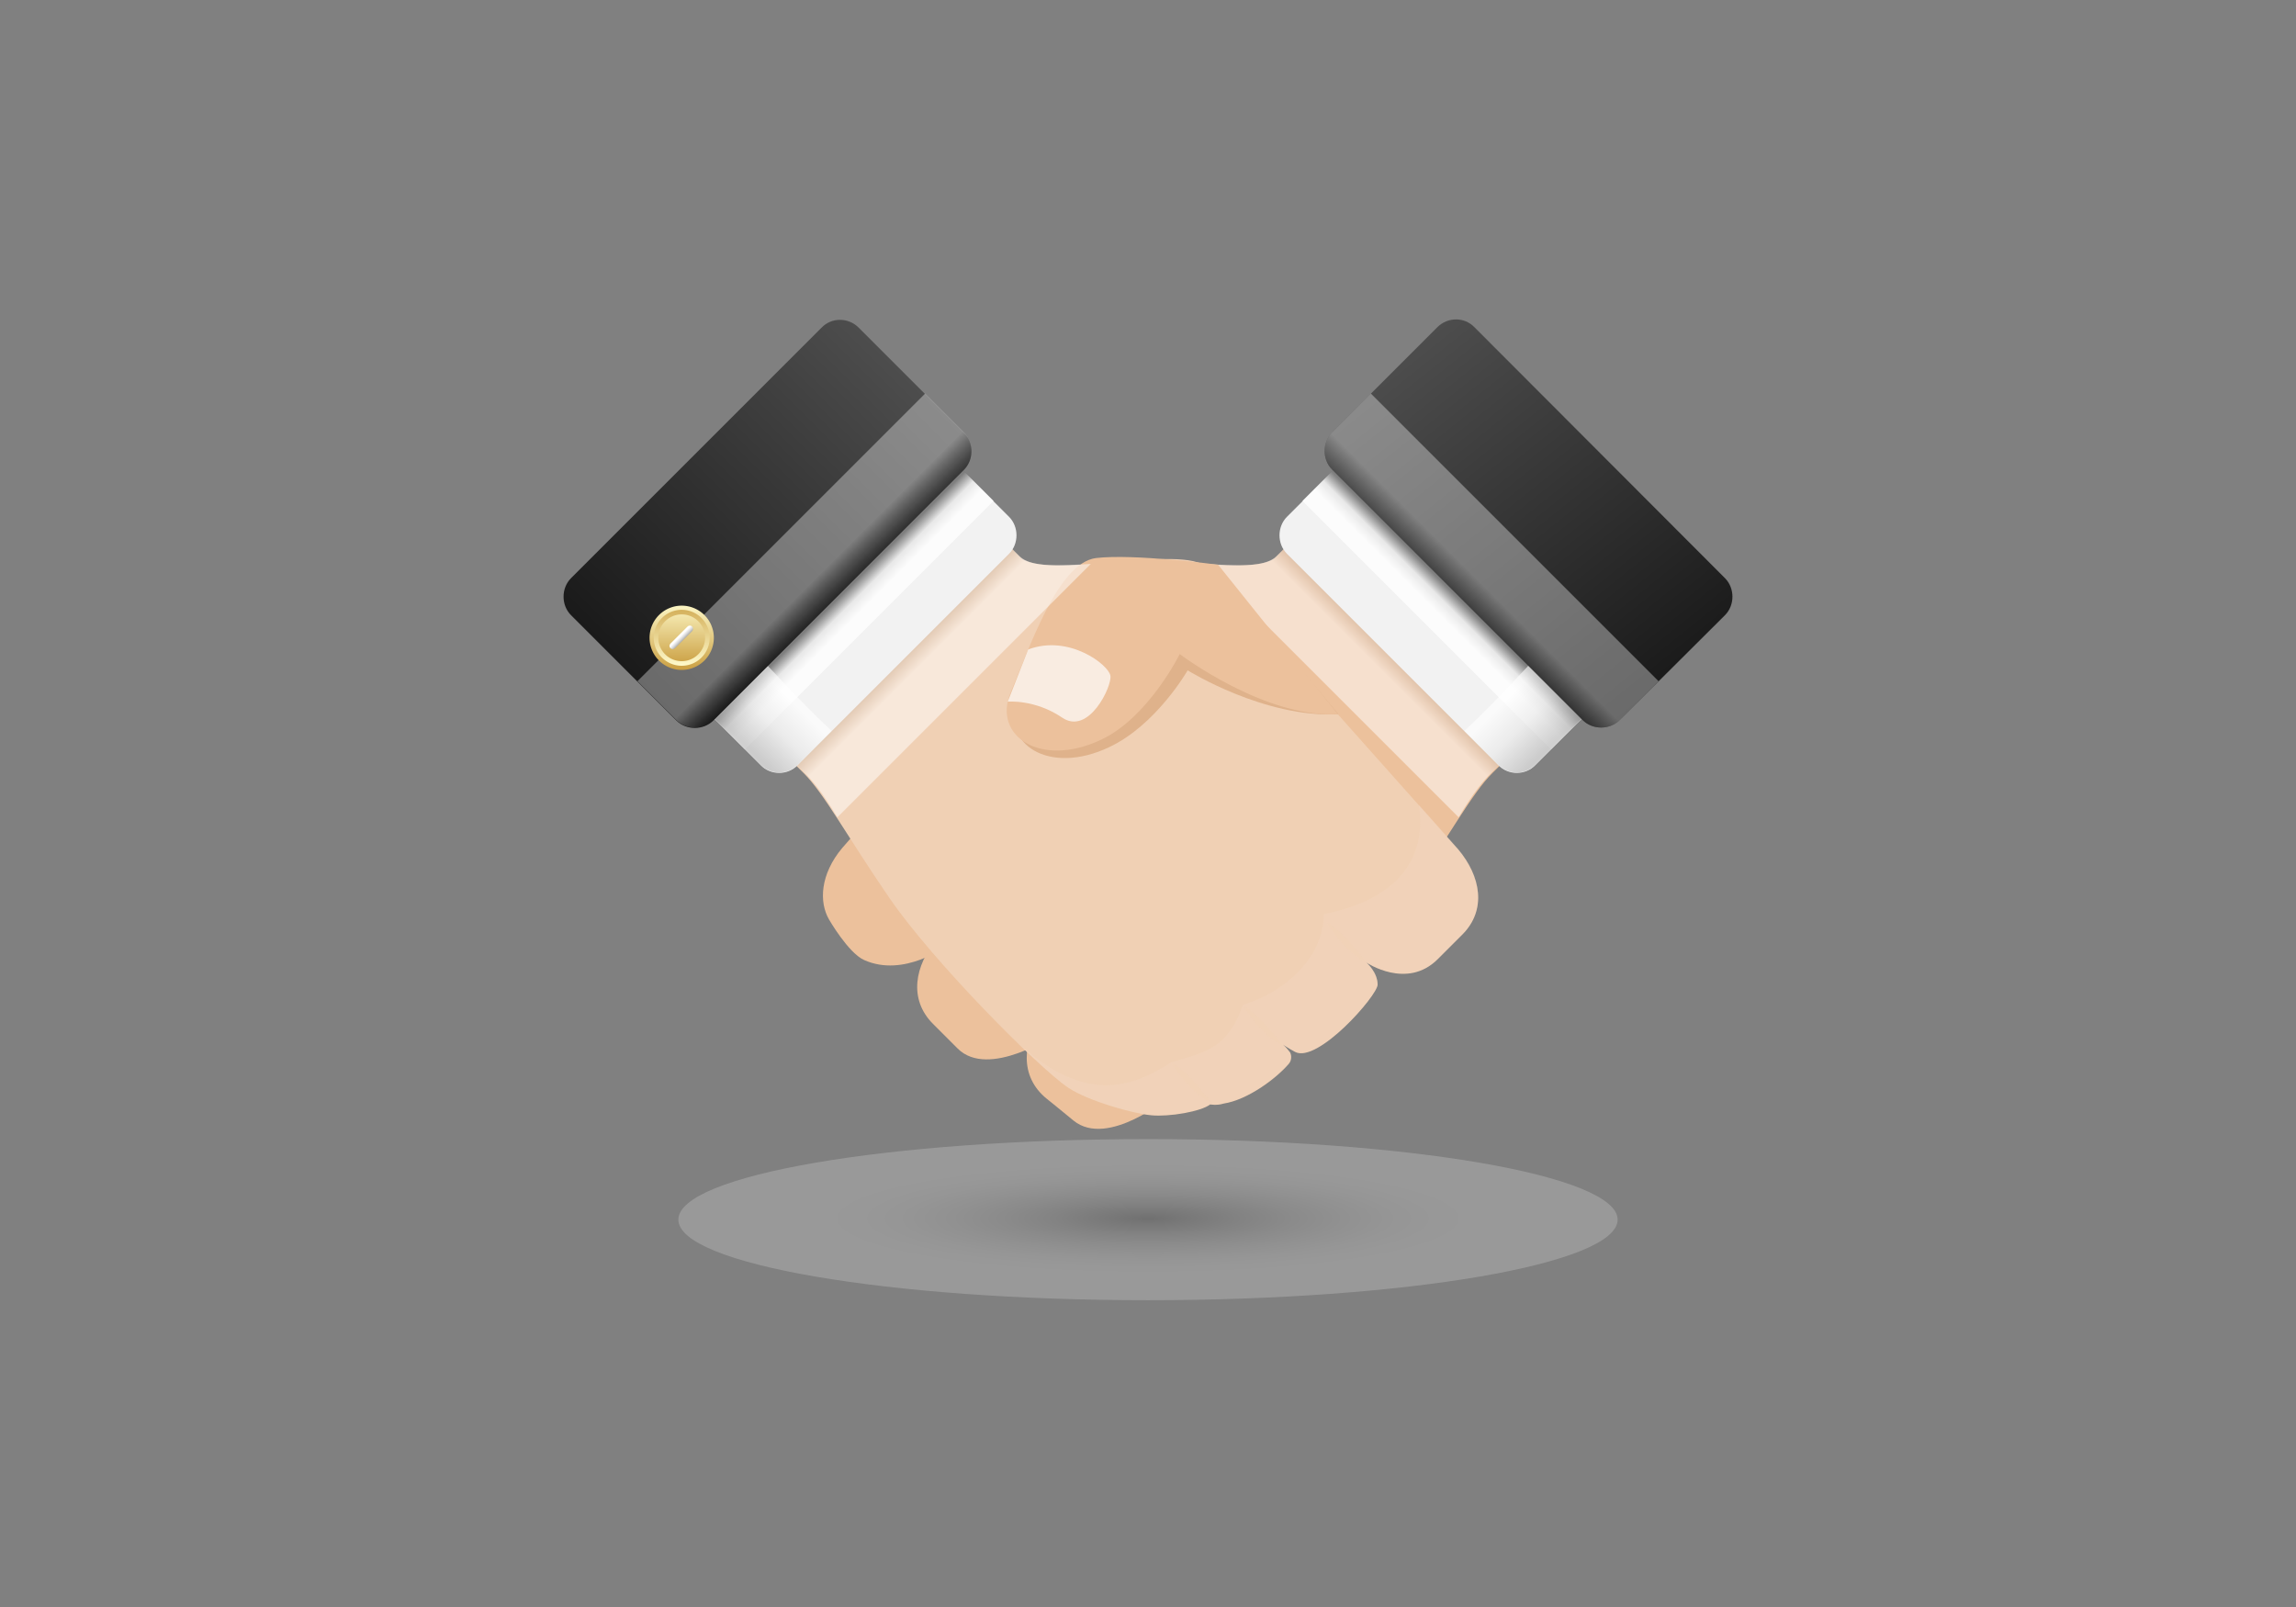 <?xml version="1.0" encoding="utf-8"?>
<svg id="master-artboard" viewBox="0 0 550 385" version="1.1" xmlns="http://www.w3.org/2000/svg" x="0px" y="0px" style="enable-background:new 0 0 550 385;" width="550px" height="385px">

<rect x="0" y="0" width="550" height="385" fill="#808080" stroke="none"/>

<radialGradient id="color_2_" cx="274.409" cy="198.149" r="382.546" gradientTransform="matrix(1 0 0 0.969 0 -1.256)" gradientUnits="userSpaceOnUse">
		<stop offset="0" style="stop-color:#FFFFFF"/>
		<stop offset="0.425" style="stop-color:#FDFDFD"/>
		<stop offset="0.659" style="stop-color:#F5F5F5"/>
		<stop offset="0.845" style="stop-color:#E7E7E7"/>
		<stop offset="1" style="stop-color:#D5D5D5"/>
	</radialGradient>
<radialGradient id="bottom_shadow_1_" cx="275" cy="711.621" r="112.484" gradientTransform="matrix(1 0 0 0.171 0 170.241)" gradientUnits="userSpaceOnUse">
		<stop offset="0" style="stop-color:#333333"/>
		<stop offset="8.602788e-02" style="stop-color:#5E5E5E"/>
		<stop offset="0.197" style="stop-color:#8F8F8F"/>
		<stop offset="0.307" style="stop-color:#B7B7B7"/>
		<stop offset="0.415" style="stop-color:#D6D6D6"/>
		<stop offset="0.519" style="stop-color:#EDEDED"/>
		<stop offset="0.617" style="stop-color:#FAFAFA"/>
		<stop offset="0.706" style="stop-color:#FFFFFF"/>
	</radialGradient><path id="bottom_shadow" class="st1" d="M387.5,292.2c0,10.6-50.4,19.3-112.5,19.3c-62.1,0-112.5-8.6-112.5-19.3&#10;&#9;&#9;c0-10.7,50.4-19.3,112.5-19.3C337.1,272.9,387.5,281.6,387.5,292.2z" style="opacity: 0.2; fill: url('#bottom_shadow_1_');" transform="matrix(1, 0, 0, 1, 0, 0)"/><g transform="matrix(1, 0, 0, 1, 0, 0)">
			<path class="st2" d="M333.7,105.4c0,0-22,22-28,28c-5.9,5.9-39-3.3-44.9,2.6l-59,67.1c-5.4,6.4-5.6,13.1-3.2,17.2&#10;&#9;&#9;&#9;&#9;c0,0,4.6,8,8.4,9.7c9.6,4.3,19.7-3.4,19.7-3.4l44.8,32.8c5.9,4.6,13.9,5.1,21.4,0c7.5-5.1,33.7-29.2,44-44.2&#10;&#9;&#9;&#9;&#9;c10.5-15.3,15.6-25,20.6-30c5-5,28-28,28-28L333.7,105.4z" style="fill: rgb(236, 193, 156);"/>
			<path class="st2" d="M229.7,219.3l-5.2,5.6c-5.4,6.4-6.9,14.5-1,20.4c0,0,3.1,3.1,5.9,5.9c7.4,7.4,23.3-3.3,23.3-3.3l9.2,6.8&#10;&#9;&#9;&#9;&#9;C259.1,238.5,243,229.6,229.7,219.3z" style="fill: rgb(236, 193, 156);"/>
			<path class="st2" d="M254.1,236.7l-4.5,6.1c-4.7,6.9-5.4,15.1,1.1,20.4c0,0,3.5,2.8,6.5,5.3c8.2,6.6,22.9-5.7,22.9-5.7&#10;&#9;&#9;&#9;&#9;S268.5,245.5,254.1,236.7z" style="fill: rgb(236, 193, 156);"/>
			
				<linearGradient id="SVGID_1_" gradientUnits="userSpaceOnUse" x1="719.525" y1="-194.377" x2="734.545" y2="-194.377" gradientTransform="matrix(0.707 -0.707 0.707 0.707 -49.109 808.638)">
				<stop offset="0.503" style="stop-color:#FFFFFF"/>
				<stop offset="1" style="stop-color:#B19175"/>
			</linearGradient>
			<path class="st3" d="M305.7,133.3c-2.7,2.7-9.8,2.2-17,1.8l60.7,60.7c3.9-6.4,6-8.8,8-10.8c5-5,28-28,28-28l-51.8-51.7&#10;&#9;&#9;&#9;&#9;C333.7,105.4,311.7,127.4,305.7,133.3z" style="opacity: 0.5; fill: url('#SVGID_1_');"/>
			<linearGradient id="SVGID_2_" gradientUnits="userSpaceOnUse" x1="337.741" y1="179.418" x2="331.025" y2="190.931">
				<stop offset="0" style="stop-color:#FFFFFF"/>
				<stop offset="0.34" style="stop-color:#DBDBDB"/>
				<stop offset="1" style="stop-color:#6E6E6E"/>
			</linearGradient>
			<path class="st4" d="M320.6,171.1c0,0,16.3,26.1,26,29.2l7.8-11.7C354.4,188.6,345.1,183.9,320.6,171.1z" style="opacity: 0; fill: url('#SVGID_2_');"/>
			<g>
				<path class="st5" d="M386.3,155.9c2.4,2.4,2.4,6.5,0,8.9l-18.5,18.5c-2.4,2.5-6.5,2.5-8.9,0l-50.6-50.6c-2.4-2.4-2.4-6.5,0-8.9&#10;&#9;&#9;&#9;&#9;&#9;l18.5-18.5c2.4-2.4,6.5-2.4,8.9,0L386.3,155.9z" style="fill: rgb(242, 242, 242);"/>
				
					<linearGradient id="SVGID_3_" gradientUnits="userSpaceOnUse" x1="746.39" y1="-189.512" x2="752.314" y2="-189.512" gradientTransform="matrix(0.707 -0.707 0.707 0.707 -49.109 808.638)">
					<stop offset="0" style="stop-color:#FFFFFF"/>
					<stop offset="0.489" style="stop-color:#E6E6E6"/>
					<stop offset="1" style="stop-color:#636363"/>
				</linearGradient>
				<path class="st6" d="M390,152.1c2.4,2.4,2.4,6.5,0,8.9l-18.5,18.5L312,120l18.5-18.5c2.4-2.4,6.5-2.4,8.9,0L390,152.1z" style="opacity: 0.8; fill: url('#SVGID_3_');"/>
				
					<linearGradient id="SVGID_4_" gradientUnits="userSpaceOnUse" x1="750.116" y1="-163.474" x2="750.116" y2="-148.454" gradientTransform="matrix(0.707 -0.707 0.707 0.707 -49.109 808.638)">
					<stop offset="0" style="stop-color:#FFFFFF"/>
					<stop offset="0.489" style="stop-color:#E6E6E6"/>
					<stop offset="1" style="stop-color:#B3B3B3"/>
				</linearGradient>
				<path class="st7" d="M372.1,153.1c-7,7.4-13.8,15-21.3,22l8.1,8.1c2.4,2.5,6.5,2.5,8.9,0l18.5-18.5c2.4-2.4,2.4-6.5,0-8.9&#10;&#9;&#9;&#9;&#9;&#9;l-8.7-8.7C375.8,149.2,374,151.2,372.1,153.1z" style="opacity: 0.6; fill: url('#SVGID_4_');"/>
			</g>
			<g>
				<linearGradient id="SVGID_5_" gradientUnits="userSpaceOnUse" x1="334.637" y1="86.153" x2="397.647" y2="164.859">
					<stop offset="0" style="stop-color:#4D4D4D"/>
					<stop offset="1" style="stop-color:#1A1A1A"/>
				</linearGradient>
				<path class="st8" d="M413.2,138.5c2.4,2.4,2.4,6.5,0,8.9L388,172.5c-2.4,2.4-6.5,2.4-8.9,0l-60-60c-2.4-2.4-2.4-6.5,0-8.9&#10;&#9;&#9;&#9;&#9;&#9;l25.2-25.2c2.5-2.5,6.5-2.5,8.9,0L413.2,138.5z" style="fill: url('#SVGID_5_');"/>
				<linearGradient id="SVGID_6_" gradientUnits="userSpaceOnUse" x1="353.377" y1="138.273" x2="340.762" y2="150.889">
					<stop offset="0" style="stop-color:#FFFFFF"/>
					<stop offset="3.333382e-02" style="stop-color:#EDEDED"/>
					<stop offset="0.231" style="stop-color:#898989"/>
					<stop offset="0.391" style="stop-color:#3F3F3F"/>
					<stop offset="0.504" style="stop-color:#121212"/>
					<stop offset="0.561" style="stop-color:#000000"/>
				</linearGradient>
				<path class="st9" d="M319.1,103.6c-2.4,2.4-2.4,6.5,0,8.9l60,60c2.4,2.4,6.5,2.4,8.9,0l9.3-9.3l-68.9-68.9L319.1,103.6z" style="opacity: 0.35; fill: url('#SVGID_6_');"/>
			</g>
		</g><path class="st10" d="M216.3,105.4c0,0,22,22,28,28c5.9,5.9,39-3.3,44.9,2.6l60.1,67.5c5.4,6.4,6.9,14.5,1,20.4&#10;&#9;&#9;&#9;&#9;c0,0-3.1,3.1-5.9,5.9c-7.4,7.4-17.1,0.8-17.1,0.8s2.7,2.3,2.7,5.3c0,2.6-14.4,19-19.8,16.1c-1.5-0.8-3.6-2.2-3.6-2.2&#10;&#9;&#9;&#9;&#9;s0.8,0.2,2.4,2.3c0.3,0.4,0.6,1.8-0.3,2.8c-3,3.5-9.8,8.6-15.6,9.5c-1.6,0.5-3.2,0.2-3.2,0.2c-2.2,1.7-9.7,3-14.1,2.6&#10;&#9;&#9;&#9;&#9;c-4.4-0.4-15.1-3.4-19.9-6.6c-7.5-5.1-32.5-30.4-42.8-45.4c-10.5-15.3-15.6-25-20.6-30c-5-5-28-28-28-28L216.3,105.4z" style="fill: rgb(240, 208, 180);" transform="matrix(1, 0, 0, 1, 0, 0)"/><path class="st11" d="M349.3,203.4l-9.4-10.6c1.7,10.9-3,22.3-22.8,26.2c0,9.5-7.9,18.1-19.4,21.8c-3.6,10.4-9,11.3-17.1,13.7&#10;&#9;&#9;&#9;&#9;c-9.5,6.1-21.4,10.7-38.8-6.6c6,5.9,11.2,10.7,14,12.6c4.8,3.2,15.4,6.2,19.9,6.6c4.4,0.4,11.9-0.9,14.1-2.6c0,0,1.6,0.3,3.2-0.2&#10;&#9;&#9;&#9;&#9;c5.9-0.9,12.6-6,15.6-9.5c0.8-1,0.6-2.4,0.3-2.8c-0.8-1.1-1.4-1.6-1.8-1.9c-0.3-0.2-0.6-0.4-0.6-0.4s0.2,0.1,0.6,0.4&#10;&#9;&#9;&#9;&#9;c0.7,0.5,2,1.3,3.1,1.8c5.4,2.9,19.8-13.5,19.8-16.1c0-3-2.7-5.3-2.7-5.3s9.7,6.6,17.1-0.8c2.8-2.8,5.9-5.9,5.9-5.9&#10;&#9;&#9;&#9;&#9;C356.2,217.8,354.7,209.8,349.3,203.4z" style="opacity: 0.2; fill: rgb(245, 224, 205);" transform="matrix(1, 0, 0, 1, 0, 0)"/><path class="st12" d="M327.3,230.5c0,0-5.4-7.5-9.6-9.6C317.7,220.9,322,228.2,327.3,230.5z" style="opacity: 0.35; fill: rgb(240, 208, 180);" transform="matrix(1, 0, 0, 1, 0, 0)"/><path class="st12" d="M307.3,250.5c0,0-5.4-7.5-9.6-9.6C297.7,240.8,302,248.2,307.3,250.5z" style="opacity: 0.35; fill: rgb(240, 208, 180);" transform="matrix(1, 0, 0, 1, 0, 0)"/><path class="st12" d="M290.2,264.2c0,0-5.4-7.5-9.6-9.6C280.6,254.6,284.9,261.9,290.2,264.2z" style="opacity: 0.35; fill: rgb(240, 208, 180);" transform="matrix(1, 0, 0, 1, 0, 0)"/><radialGradient id="SVGID_7_" cx="306.875" cy="249.815" r="1.737" gradientUnits="userSpaceOnUse">
					<stop offset="0" style="stop-color:#FFE6C9"/>
					<stop offset="0.119" style="stop-color:#F4DCBF"/>
					<stop offset="0.401" style="stop-color:#DEC7AB"/>
					<stop offset="0.653" style="stop-color:#CFBCA1"/>
					<stop offset="1" style="stop-color:#B3A98E"/>
				</radialGradient><path class="st13" d="M307.1,250.1c-0.4-0.3-0.6-0.4-0.6-0.4S306.8,249.9,307.1,250.1z" style="fill: url('#SVGID_7_');" transform="matrix(1, 0, 0, 1, 0, 0)"/><path class="st14" d="M292.3,137.1c0,0-18.9-2.7-27.9-1.6c-9.1,1.2-16,21.8-20.4,32.2c-4.4,10.4,7.2,18.2,21.7,11.3&#10;&#9;&#9;&#9;&#9;c11.3-5.3,18.8-18.4,18.8-18.4s18.4,11.5,36.1,10.5L292.3,137.1z" style="fill: rgb(223, 178, 139);" transform="matrix(1, 0, 0, 1, 0, 0)"/><path class="st2" d="M291.8,135.3c0,0-20.2-2.7-29.3-1.6c-9.1,1.2-16,21.8-20.4,32.2c-4.4,10.4,7.2,18.2,21.7,11.3&#10;&#9;&#9;&#9;&#9;c11.3-5.3,18.8-20.5,18.8-20.5s20.3,15.4,37.9,14.4L291.8,135.3z" style="fill: rgb(236, 193, 156);" transform="matrix(1, 0, 0, 1, 0, 0)"/><path class="st15" d="M241.4,168.1c0,0,6.5-0.6,13,3.8c6.4,4.4,12-7.5,11.6-10c-0.4-2.6-9.9-10-19.7-6.3L241.4,168.1z" style="fill: rgb(249, 236, 225);" transform="matrix(1, 0, 0, 1, 0, 0)"/><linearGradient id="SVGID_8_" gradientUnits="userSpaceOnUse" x1="1680.315" y1="766.414" x2="1695.336" y2="766.414" gradientTransform="matrix(-0.707 -0.707 -0.707 0.707 1957.859 808.638)">
				<stop offset="0.503" style="stop-color:#FFFFFF"/>
				<stop offset="1" style="stop-color:#B19175"/>
			</linearGradient><path class="st16" d="M244.3,133.3c2.7,2.7,9.8,2.2,17,1.8l-60.7,60.7c-3.9-6.4-6-8.8-8-10.8c-5-5-28-28-28-28l51.8-51.7&#10;&#9;&#9;&#9;&#9;C216.3,105.4,238.3,127.4,244.3,133.3z" style="opacity: 0.5; fill: url('#SVGID_8_');" transform="matrix(1, 0, 0, 1, 0, 0)"/><path class="st5" d="M163.7,155.9c-2.4,2.4-2.4,6.5,0,8.9l18.5,18.5c2.4,2.5,6.5,2.5,8.9,0l50.6-50.6c2.4-2.4,2.4-6.5,0-8.9&#10;&#9;&#9;&#9;&#9;&#9;l-18.5-18.5c-2.4-2.4-6.5-2.4-8.9,0L163.7,155.9z" style="fill: rgb(242, 242, 242);" transform="matrix(1, 0, 0, 1, 0, 0)"/><linearGradient id="SVGID_9_" gradientUnits="userSpaceOnUse" x1="1707.18" y1="771.279" x2="1713.104" y2="771.279" gradientTransform="matrix(-0.707 -0.707 -0.707 0.707 1957.859 808.638)">
					<stop offset="0" style="stop-color:#FFFFFF"/>
					<stop offset="0.489" style="stop-color:#E6E6E6"/>
					<stop offset="1" style="stop-color:#636363"/>
				</linearGradient><path class="st17" d="M160,152.1c-2.4,2.4-2.4,6.5,0,8.9l18.5,18.5L238,120l-18.5-18.5c-2.4-2.4-6.5-2.4-8.9,0L160,152.1z" style="opacity: 0.8; fill: url('#SVGID_9_');" transform="matrix(1, 0, 0, 1, 0, 0)"/><linearGradient id="SVGID_10_" gradientUnits="userSpaceOnUse" x1="1710.906" y1="797.316" x2="1710.906" y2="812.336" gradientTransform="matrix(-0.707 -0.707 -0.707 0.707 1957.859 808.638)">
					<stop offset="0" style="stop-color:#FFFFFF"/>
					<stop offset="0.489" style="stop-color:#E6E6E6"/>
					<stop offset="1" style="stop-color:#B3B3B3"/>
				</linearGradient><path class="st18" d="M177.9,153.1c7,7.4,13.8,15,21.3,22l-8.1,8.1c-2.4,2.5-6.5,2.5-8.9,0l-18.5-18.5c-2.4-2.4-2.4-6.5,0-8.9&#10;&#9;&#9;&#9;&#9;&#9;l8.7-8.7C174.2,149.2,176,151.2,177.9,153.1z" style="opacity: 0.6; fill: url('#SVGID_10_');" transform="matrix(1, 0, 0, 1, 0, 0)"/><linearGradient id="SVGID_11_" gradientUnits="userSpaceOnUse" x1="218.301" y1="91.064" x2="149.414" y2="159.951">
					<stop offset="0" style="stop-color:#4D4D4D"/>
					<stop offset="1" style="stop-color:#1A1A1A"/>
				</linearGradient><path class="st19" d="M136.8,138.5c-2.4,2.4-2.4,6.5,0,8.9l25.2,25.2c2.4,2.4,6.5,2.4,8.9,0l60-60c2.4-2.4,2.4-6.5,0-8.9&#10;&#9;&#9;&#9;&#9;&#9;l-25.2-25.2c-2.5-2.5-6.5-2.5-8.9,0L136.8,138.5z" style="fill: url('#SVGID_11_');" transform="matrix(1, 0, 0, 1, 0, 0)"/><linearGradient id="SVGID_12_" gradientUnits="userSpaceOnUse" x1="196.126" y1="137.775" x2="205.515" y2="147.164">
					<stop offset="0" style="stop-color:#FFFFFF"/>
					<stop offset="3.333382e-02" style="stop-color:#EDEDED"/>
					<stop offset="0.231" style="stop-color:#898989"/>
					<stop offset="0.391" style="stop-color:#3F3F3F"/>
					<stop offset="0.504" style="stop-color:#121212"/>
					<stop offset="0.561" style="stop-color:#000000"/>
				</linearGradient><path class="st20" d="M230.9,103.6c2.4,2.4,2.4,6.5,0,8.9l-60,60c-2.4,2.4-6.5,2.4-8.9,0l-9.3-9.3l68.9-68.9L230.9,103.6z" style="opacity: 0.35; fill: url('#SVGID_12_');" transform="matrix(1, 0, 0, 1, 0, 0)"/><g transform="matrix(1, 0, 0, 1, 0, 0)">
					<linearGradient id="SVGID_13_" gradientUnits="userSpaceOnUse" x1="163.267" y1="144.014" x2="163.267" y2="162.988">
						<stop offset="0" style="stop-color:#FFFBCC"/>
						<stop offset="1" style="stop-color:#C3922E"/>
					</linearGradient>
					<path d="M 171 152.8 A 7.7 7.7 0 0 1 163.3 160.5 A 7.7 7.7 0 0 1 155.6 152.8 A 7.7 7.7 0 0 1 163.3 145.1 A 7.7 7.7 0 0 1 171 152.8 Z" class="st21" style="fill: url('#SVGID_13_');"/>
					<linearGradient id="SVGID_14_" gradientUnits="userSpaceOnUse" x1="163.267" y1="159.718" x2="163.267" y2="140.379">
						<stop offset="0" style="stop-color:#FFFBCC"/>
						<stop offset="1" style="stop-color:#C3922E"/>
					</linearGradient>
					<path d="M 170 152.8 A 6.7 6.7 0 0 1 163.3 159.5 A 6.7 6.7 0 0 1 156.6 152.8 A 6.7 6.7 0 0 1 163.3 146.1 A 6.7 6.7 0 0 1 170 152.8 Z" class="st22" style="fill: url('#SVGID_14_');"/>
					<linearGradient id="SVGID_15_" gradientUnits="userSpaceOnUse" x1="163.267" y1="143.951" x2="163.267" y2="161.615">
						<stop offset="0" style="stop-color:#FFFBCC"/>
						<stop offset="1" style="stop-color:#C3922E"/>
					</linearGradient>
					<path d="M 168.9 152.8 A 5.6 5.6 0 0 1 163.3 158.4 A 5.6 5.6 0 0 1 157.7 152.8 A 5.6 5.6 0 0 1 163.3 147.2 A 5.6 5.6 0 0 1 168.9 152.8 Z" class="st23" style="fill: url('#SVGID_15_');"/>
				</g><linearGradient id="SVGID_16_" gradientUnits="userSpaceOnUse" x1="116.988" y1="153.152" x2="116.988" y2="154.391" gradientTransform="matrix(0.707 -0.707 0.707 0.707 -28.06 126.883)">
					<stop offset="0" style="stop-color:#FFFFFF"/>
					<stop offset="0.489" style="stop-color:#DBDBDB"/>
					<stop offset="1" style="stop-color:#A4A4A4"/>
				</linearGradient><path class="st24" d="M165.8,150.1c0.3,0.3,0.3,0.8,0,1.1l-4.1,4.1c-0.3,0.3-0.8,0.3-1.1,0l0,0c-0.3-0.3-0.3-0.8,0-1.1l4.1-4.1&#10;&#9;&#9;&#9;&#9;&#9;C165,149.8,165.5,149.8,165.8,150.1L165.8,150.1z" style="fill: url('#SVGID_16_');" transform="matrix(1, 0, 0, 1, 0, 0)"/>

</svg>